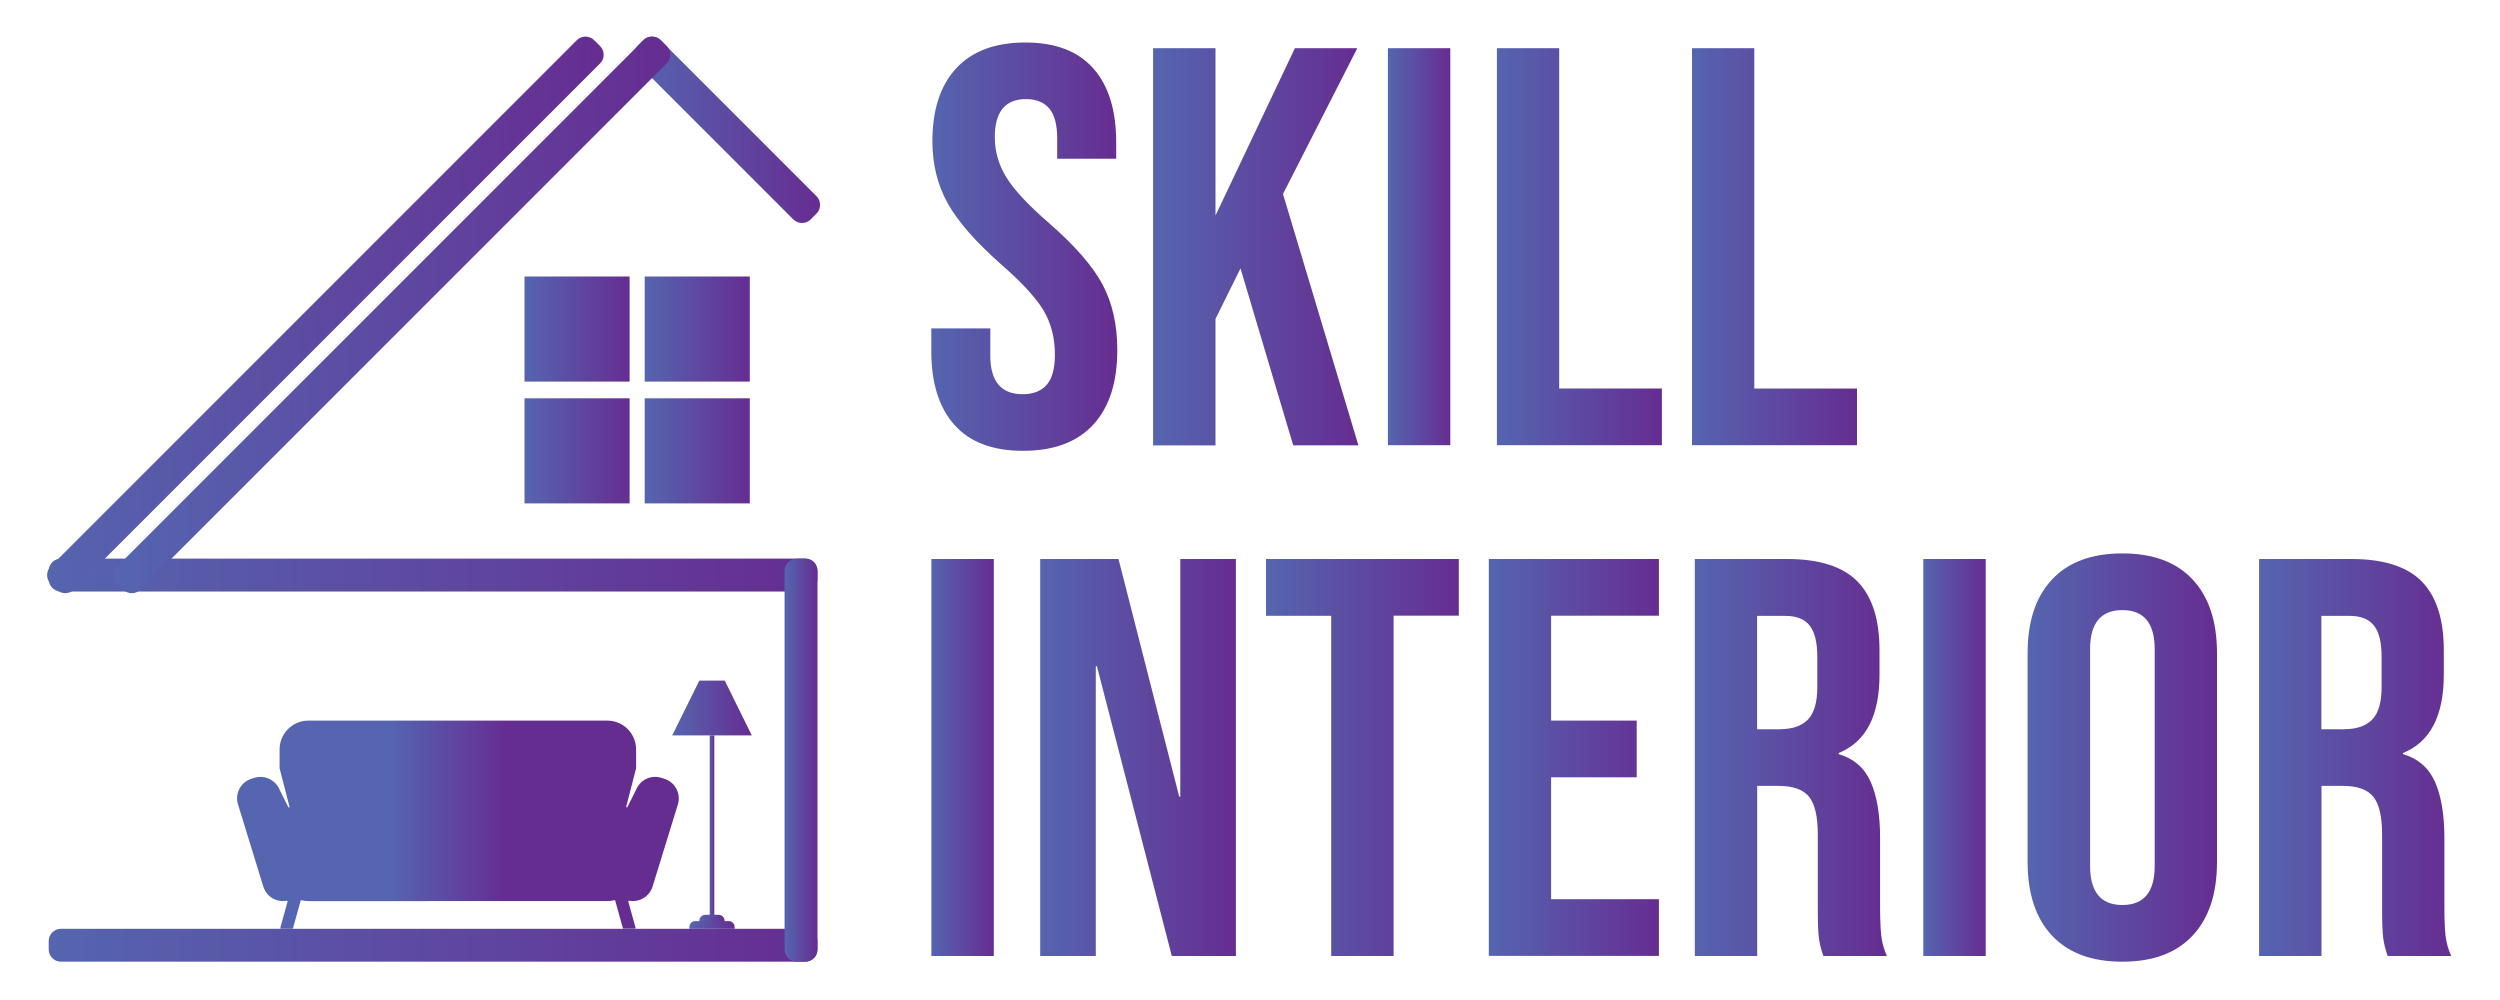 <?xml version="1.0" encoding="utf-8"?>
<!-- Generator: Adobe Illustrator 24.0.2, SVG Export Plug-In . SVG Version: 6.00 Build 0)  -->
<svg version="1.1" id="Layer_1" xmlns="http://www.w3.org/2000/svg" xmlns:xlink="http://www.w3.org/1999/xlink" x="0px" y="0px"
	 viewBox="0 0 250 100" style="enable-background:new 0 0 250 100;" xml:space="preserve">
<style type="text/css">
	.st0{fill:url(#SVGID_1_);}
	.st1{fill:url(#SVGID_2_);}
	.st2{fill:url(#SVGID_3_);}
	.st3{fill:url(#SVGID_4_);}
	.st4{fill:url(#SVGID_5_);}
	.st5{fill:url(#SVGID_6_);}
	.st6{fill:url(#SVGID_7_);}
	.st7{fill:url(#SVGID_8_);}
	.st8{fill:url(#SVGID_9_);}
	.st9{fill:url(#SVGID_10_);}
	.st10{fill:url(#SVGID_11_);}
	.st11{fill:url(#SVGID_12_);}
	.st12{fill:url(#SVGID_13_);}
	.st13{fill:url(#SVGID_14_);}
	.st14{fill:url(#SVGID_15_);}
	.st15{fill:url(#SVGID_16_);}
	.st16{fill:url(#SVGID_17_);}
	.st17{fill:url(#SVGID_18_);}
	.st18{fill:url(#SVGID_19_);}
	.st19{fill:url(#SVGID_20_);}
	.st20{fill:url(#SVGID_21_);}
	.st21{fill:url(#SVGID_22_);}
	.st22{fill:url(#SVGID_23_);}
	.st23{fill:url(#SVGID_24_);}
	.st24{fill:url(#SVGID_25_);}
	.st25{fill:url(#SVGID_26_);}
	.st26{fill:url(#SVGID_27_);}
	.st27{fill:url(#SVGID_28_);}
</style>
<g>
	<linearGradient id="SVGID_1_" gradientUnits="userSpaceOnUse" x1="23.715" y1="82.472" x2="67.88" y2="82.472">
		<stop  offset="0.345" style="stop-color:#5565AF"/>
		<stop  offset="0.611" style="stop-color:#662D91"/>
	</linearGradient>
	<path class="st0" d="M67.79,80.44l-2.53,8.21c-0.31,1.01-1.33,1.61-2.35,1.42c-0.05-0.01-0.09,0.03-0.08,0.08l0.73,2.64
		c0.01,0.04-0.02,0.08-0.06,0.08l-1.15,0c-0.03,0-0.05-0.02-0.06-0.05l-0.77-2.76c-0.01-0.03-0.04-0.05-0.08-0.04
		c-0.22,0.06-0.46,0.09-0.7,0.09H30.85c-0.24,0-0.48-0.03-0.7-0.09c-0.03-0.01-0.07,0.01-0.08,0.04l-0.77,2.76
		c-0.01,0.03-0.03,0.05-0.06,0.05l-1.15,0c-0.04,0-0.07-0.04-0.06-0.08l0.73-2.64c0.01-0.05-0.03-0.09-0.08-0.08
		c-1.02,0.2-2.04-0.4-2.35-1.42l-2.53-8.21c-0.34-1.09,0.28-2.24,1.36-2.57l0.28-0.09c0.91-0.28,1.86,0.1,2.35,0.86
		c0.06,0.1,0.12,0.21,0.17,0.33l0.87,1.74c0.03,0.07,0.14,0.03,0.12-0.04l-0.99-3.84c0-0.01,0-0.01,0-0.02v-1.87
		c0-1.59,1.29-2.88,2.88-2.88h29.89c1.59,0,2.88,1.29,2.88,2.88v1.87c0,0.01,0,0.01,0,0.02l-0.99,3.84
		c-0.02,0.07,0.09,0.11,0.12,0.04l0.87-1.74c0.05-0.12,0.1-0.22,0.17-0.33c0.48-0.77,1.44-1.15,2.35-0.86l0.28,0.09
		C67.51,78.2,68.12,79.36,67.79,80.44z"/>
	<g>
		<linearGradient id="SVGID_2_" gradientUnits="userSpaceOnUse" x1="67.217" y1="70.799" x2="75.181" y2="70.799">
			<stop  offset="0" style="stop-color:#5565AF"/>
			<stop  offset="1" style="stop-color:#662D91"/>
		</linearGradient>
		<path class="st1" d="M75.18,73.54h-7.96l2.69-5.43c0.02-0.03,0.04-0.05,0.08-0.05h2.43c0.03,0,0.06,0.02,0.08,0.05L75.18,73.54z"
			/>
		<linearGradient id="SVGID_3_" gradientUnits="userSpaceOnUse" x1="70.969" y1="82.718" x2="71.43" y2="82.718">
			<stop  offset="0" style="stop-color:#5565AF"/>
			<stop  offset="1" style="stop-color:#662D91"/>
		</linearGradient>
		<rect x="70.97" y="73.54" class="st2" width="0.46" height="18.36"/>
		<linearGradient id="SVGID_4_" gradientUnits="userSpaceOnUse" x1="69.93" y1="91.881" x2="72.469" y2="91.881">
			<stop  offset="0" style="stop-color:#5565AF"/>
			<stop  offset="1" style="stop-color:#662D91"/>
		</linearGradient>
		<path class="st3" d="M72.47,92.28h-2.54v-0.2c0-0.33,0.27-0.6,0.6-0.6h1.33c0.33,0,0.6,0.27,0.6,0.6V92.28z"/>
		<linearGradient id="SVGID_5_" gradientUnits="userSpaceOnUse" x1="68.94" y1="92.495" x2="73.458" y2="92.495">
			<stop  offset="0" style="stop-color:#5565AF"/>
			<stop  offset="1" style="stop-color:#662D91"/>
		</linearGradient>
		<path class="st4" d="M73.46,92.88h-4.52v-0.19c0-0.32,0.26-0.58,0.58-0.58h3.36c0.32,0,0.58,0.26,0.58,0.58V92.88z"/>
	</g>
	<g>
		<linearGradient id="SVGID_6_" gradientUnits="userSpaceOnUse" x1="93.135" y1="24.673" x2="111.738" y2="24.673">
			<stop  offset="0" style="stop-color:#5565AF"/>
			<stop  offset="1" style="stop-color:#662D91"/>
		</linearGradient>
		<path class="st5" d="M95.46,42.51c-1.55-1.72-2.33-4.19-2.33-7.4v-2.27h5.9v2.72c0,2.57,1.08,3.86,3.23,3.86
			c1.06,0,1.86-0.31,2.41-0.94c0.55-0.62,0.82-1.63,0.82-3.03c0-1.66-0.38-3.13-1.13-4.4c-0.76-1.27-2.16-2.79-4.2-4.57
			c-2.57-2.27-4.37-4.32-5.39-6.15c-1.02-1.83-1.53-3.9-1.53-6.21c0-3.14,0.79-5.57,2.38-7.29s3.89-2.58,6.92-2.58
			c2.99,0,5.25,0.86,6.78,2.58c1.53,1.72,2.3,4.19,2.3,7.4v1.64h-5.9v-2.04c0-1.36-0.27-2.35-0.79-2.98
			c-0.53-0.62-1.3-0.94-2.33-0.94c-2.08,0-3.12,1.27-3.12,3.8c0,1.44,0.39,2.78,1.16,4.03c0.77,1.25,2.18,2.76,4.23,4.54
			c2.61,2.27,4.4,4.33,5.39,6.18c0.98,1.85,1.47,4.03,1.47,6.52c0,3.25-0.8,5.75-2.41,7.49c-1.61,1.74-3.94,2.61-7,2.61
			C99.3,45.09,97.01,44.23,95.46,42.51z"/>
		<linearGradient id="SVGID_7_" gradientUnits="userSpaceOnUse" x1="115.311" y1="24.672" x2="135.842" y2="24.672">
			<stop  offset="0" style="stop-color:#5565AF"/>
			<stop  offset="1" style="stop-color:#662D91"/>
		</linearGradient>
		<path class="st6" d="M115.31,4.82h6.24v16.73l7.94-16.73h6.24L128.3,19.4l7.54,25.13h-6.52l-5.27-17.69l-2.5,5.05v12.65h-6.24
			V4.82z"/>
		<linearGradient id="SVGID_8_" gradientUnits="userSpaceOnUse" x1="138.79" y1="24.672" x2="145.029" y2="24.672">
			<stop  offset="0" style="stop-color:#5565AF"/>
			<stop  offset="1" style="stop-color:#662D91"/>
		</linearGradient>
		<path class="st7" d="M138.79,4.82h6.24v39.7h-6.24V4.82z"/>
		<linearGradient id="SVGID_9_" gradientUnits="userSpaceOnUse" x1="149.679" y1="24.672" x2="166.183" y2="24.672">
			<stop  offset="0" style="stop-color:#5565AF"/>
			<stop  offset="1" style="stop-color:#662D91"/>
		</linearGradient>
		<path class="st8" d="M149.68,4.82h6.24v34.03h10.27v5.67h-16.5V4.82z"/>
		<linearGradient id="SVGID_10_" gradientUnits="userSpaceOnUse" x1="169.188" y1="24.672" x2="185.693" y2="24.672">
			<stop  offset="0" style="stop-color:#5565AF"/>
			<stop  offset="1" style="stop-color:#662D91"/>
		</linearGradient>
		<path class="st9" d="M169.19,4.82h6.24v34.03h10.27v5.67h-16.5V4.82z"/>
	</g>
	<g>
		<linearGradient id="SVGID_11_" gradientUnits="userSpaceOnUse" x1="93.135" y1="75.754" x2="99.374" y2="75.754">
			<stop  offset="0" style="stop-color:#5565AF"/>
			<stop  offset="1" style="stop-color:#662D91"/>
		</linearGradient>
		<path class="st10" d="M93.14,55.9h6.24v39.7h-6.24V55.9z"/>
		<linearGradient id="SVGID_12_" gradientUnits="userSpaceOnUse" x1="104.024" y1="75.754" x2="123.591" y2="75.754">
			<stop  offset="0" style="stop-color:#5565AF"/>
			<stop  offset="1" style="stop-color:#662D91"/>
		</linearGradient>
		<path class="st11" d="M104.02,55.9h7.83l6.07,23.76h0.11V55.9h5.56v39.7h-6.41l-7.49-28.98h-0.11V95.6h-5.56V55.9z"/>
		<linearGradient id="SVGID_13_" gradientUnits="userSpaceOnUse" x1="126.596" y1="75.754" x2="145.88" y2="75.754">
			<stop  offset="0" style="stop-color:#5565AF"/>
			<stop  offset="1" style="stop-color:#662D91"/>
		</linearGradient>
		<path class="st12" d="M133.12,61.58h-6.52V55.9h19.28v5.67h-6.52V95.6h-6.24V61.58z"/>
		<linearGradient id="SVGID_14_" gradientUnits="userSpaceOnUse" x1="148.885" y1="75.754" x2="165.899" y2="75.754">
			<stop  offset="0" style="stop-color:#5565AF"/>
			<stop  offset="1" style="stop-color:#662D91"/>
		</linearGradient>
		<path class="st13" d="M148.88,55.9h17.01v5.67h-10.78v10.49h8.56v5.67h-8.56v12.19h10.78v5.67h-17.01V55.9z"/>
		<linearGradient id="SVGID_15_" gradientUnits="userSpaceOnUse" x1="169.472" y1="75.754" x2="188.699" y2="75.754">
			<stop  offset="0" style="stop-color:#5565AF"/>
			<stop  offset="1" style="stop-color:#662D91"/>
		</linearGradient>
		<path class="st14" d="M169.47,55.9h9.24c3.21,0,5.56,0.75,7.03,2.24c1.47,1.49,2.21,3.79,2.21,6.89v2.44
			c0,4.12-1.36,6.73-4.08,7.83v0.11c1.51,0.45,2.58,1.38,3.2,2.78c0.62,1.4,0.94,3.27,0.94,5.61v6.98c0,1.13,0.04,2.05,0.11,2.75
			c0.08,0.7,0.26,1.39,0.57,2.07h-6.35c-0.23-0.64-0.38-1.25-0.45-1.81c-0.08-0.57-0.11-1.59-0.11-3.06v-7.26
			c0-1.81-0.29-3.08-0.88-3.8c-0.59-0.72-1.6-1.08-3.03-1.08h-2.15V95.6h-6.24V55.9z M177.98,72.92c1.25,0,2.18-0.32,2.81-0.96
			c0.62-0.64,0.94-1.72,0.94-3.23v-3.06c0-1.44-0.26-2.48-0.77-3.12c-0.51-0.64-1.31-0.96-2.41-0.96h-2.84v11.34H177.98z"/>
		<linearGradient id="SVGID_16_" gradientUnits="userSpaceOnUse" x1="192.328" y1="75.754" x2="198.567" y2="75.754">
			<stop  offset="0" style="stop-color:#5565AF"/>
			<stop  offset="1" style="stop-color:#662D91"/>
		</linearGradient>
		<path class="st15" d="M192.33,55.9h6.24v39.7h-6.24V55.9z"/>
		<linearGradient id="SVGID_17_" gradientUnits="userSpaceOnUse" x1="202.763" y1="75.754" x2="221.706" y2="75.754">
			<stop  offset="0" style="stop-color:#5565AF"/>
			<stop  offset="1" style="stop-color:#662D91"/>
		</linearGradient>
		<path class="st16" d="M205.2,93.56c-1.63-1.74-2.44-4.2-2.44-7.37V65.32c0-3.18,0.81-5.63,2.44-7.37
			c1.63-1.74,3.97-2.61,7.03-2.61c3.06,0,5.41,0.87,7.03,2.61c1.63,1.74,2.44,4.2,2.44,7.37v20.87c0,3.18-0.81,5.63-2.44,7.37
			c-1.63,1.74-3.97,2.61-7.03,2.61C209.17,96.17,206.83,95.3,205.2,93.56z M215.47,86.59V64.92c0-2.61-1.08-3.91-3.23-3.91
			c-2.16,0-3.23,1.31-3.23,3.91v21.67c0,2.61,1.08,3.91,3.23,3.91C214.39,90.5,215.47,89.2,215.47,86.59z"/>
		<linearGradient id="SVGID_18_" gradientUnits="userSpaceOnUse" x1="225.902" y1="75.754" x2="245.129" y2="75.754">
			<stop  offset="0" style="stop-color:#5565AF"/>
			<stop  offset="1" style="stop-color:#662D91"/>
		</linearGradient>
		<path class="st17" d="M225.9,55.9h9.24c3.21,0,5.56,0.75,7.03,2.24c1.47,1.49,2.21,3.79,2.21,6.89v2.44
			c0,4.12-1.36,6.73-4.08,7.83v0.11c1.51,0.45,2.58,1.38,3.2,2.78c0.62,1.4,0.94,3.27,0.94,5.61v6.98c0,1.13,0.04,2.05,0.11,2.75
			c0.08,0.7,0.26,1.39,0.57,2.07h-6.35c-0.23-0.64-0.38-1.25-0.45-1.81c-0.08-0.57-0.11-1.59-0.11-3.06v-7.26
			c0-1.81-0.29-3.08-0.88-3.8c-0.59-0.72-1.6-1.08-3.03-1.08h-2.15V95.6h-6.24V55.9z M234.41,72.92c1.25,0,2.18-0.32,2.81-0.96
			c0.62-0.64,0.94-1.72,0.94-3.23v-3.06c0-1.44-0.26-2.48-0.77-3.12c-0.51-0.64-1.31-0.96-2.41-0.96h-2.84v11.34H234.41z"/>
	</g>
	<linearGradient id="SVGID_19_" gradientUnits="userSpaceOnUse" x1="4.871" y1="57.507" x2="81.748" y2="57.507">
		<stop  offset="0" style="stop-color:#5565AF"/>
		<stop  offset="1" style="stop-color:#662D91"/>
	</linearGradient>
	<path class="st18" d="M80.52,59.15H6.1c-0.68,0-1.23-0.55-1.23-1.23l0-0.83c0-0.68,0.55-1.23,1.23-1.23h74.41
		c0.68,0,1.23,0.55,1.23,1.23v0.83C81.75,58.6,81.2,59.15,80.52,59.15z"/>
	<linearGradient id="SVGID_20_" gradientUnits="userSpaceOnUse" x1="4.871" y1="94.526" x2="81.748" y2="94.526">
		<stop  offset="0" style="stop-color:#5565AF"/>
		<stop  offset="1" style="stop-color:#662D91"/>
	</linearGradient>
	<path class="st19" d="M80.52,96.17H6.1c-0.68,0-1.23-0.55-1.23-1.23l0-0.83c0-0.68,0.55-1.23,1.23-1.23h74.41
		c0.68,0,1.23,0.55,1.23,1.23v0.83C81.75,95.62,81.2,96.17,80.52,96.17z"/>
	<linearGradient id="SVGID_21_" gradientUnits="userSpaceOnUse" x1="78.457" y1="76.017" x2="81.748" y2="76.017">
		<stop  offset="0" style="stop-color:#5565AF"/>
		<stop  offset="1" style="stop-color:#662D91"/>
	</linearGradient>
	<path class="st20" d="M81.75,57.09v37.85c0,0.68-0.55,1.23-1.23,1.23h-0.83c-0.68,0-1.23-0.55-1.23-1.23V57.09
		c0-0.68,0.55-1.23,1.23-1.23h0.83C81.2,55.86,81.75,56.41,81.75,57.09z"/>
	<linearGradient id="SVGID_22_" gradientUnits="userSpaceOnUse" x1="63.366" y1="12.98" x2="82.013" y2="12.98">
		<stop  offset="0" style="stop-color:#5565AF"/>
		<stop  offset="1" style="stop-color:#662D91"/>
	</linearGradient>
	<path class="st21" d="M79.33,21.94l-15.6-15.6c-0.48-0.48-0.48-1.26,0-1.74l0.58-0.58c0.48-0.48,1.26-0.48,1.74,0l15.6,15.6
		c0.48,0.48,0.48,1.26,0,1.74l-0.58,0.58C80.59,22.42,79.81,22.42,79.33,21.94z"/>
	<linearGradient id="SVGID_23_" gradientUnits="userSpaceOnUse" x1="4.7" y1="31.49" x2="60.366" y2="31.49">
		<stop  offset="0" style="stop-color:#5565AF"/>
		<stop  offset="1" style="stop-color:#662D91"/>
	</linearGradient>
	<path class="st22" d="M60.01,6.34L7.39,58.96c-0.48,0.48-1.26,0.48-1.74,0l-0.58-0.58c-0.48-0.48-0.48-1.26,0-1.74L57.68,4.02
		c0.48-0.48,1.26-0.48,1.74,0l0.58,0.58C60.49,5.08,60.49,5.86,60.01,6.34z"/>
	<linearGradient id="SVGID_24_" gradientUnits="userSpaceOnUse" x1="11.367" y1="31.49" x2="67.034" y2="31.49">
		<stop  offset="0" style="stop-color:#5565AF"/>
		<stop  offset="1" style="stop-color:#662D91"/>
	</linearGradient>
	<path class="st23" d="M66.67,6.34L14.05,58.96c-0.48,0.48-1.26,0.48-1.74,0l-0.58-0.58c-0.48-0.48-0.48-1.26,0-1.74L64.35,4.02
		c0.48-0.48,1.26-0.48,1.74,0l0.58,0.58C67.15,5.08,67.15,5.86,66.67,6.34z"/>
	<g>
		<linearGradient id="SVGID_25_" gradientUnits="userSpaceOnUse" x1="52.446" y1="32.904" x2="62.958" y2="32.904">
			<stop  offset="0" style="stop-color:#5565AF"/>
			<stop  offset="1" style="stop-color:#662D91"/>
		</linearGradient>
		<rect x="52.45" y="27.65" class="st24" width="10.51" height="10.51"/>
		<linearGradient id="SVGID_26_" gradientUnits="userSpaceOnUse" x1="64.469" y1="32.904" x2="74.981" y2="32.904">
			<stop  offset="0" style="stop-color:#5565AF"/>
			<stop  offset="1" style="stop-color:#662D91"/>
		</linearGradient>
		<rect x="64.47" y="27.65" class="st25" width="10.51" height="10.51"/>
		<linearGradient id="SVGID_27_" gradientUnits="userSpaceOnUse" x1="52.446" y1="45.09" x2="62.958" y2="45.09">
			<stop  offset="0" style="stop-color:#5565AF"/>
			<stop  offset="1" style="stop-color:#662D91"/>
		</linearGradient>
		<rect x="52.45" y="39.83" class="st26" width="10.51" height="10.51"/>
		<linearGradient id="SVGID_28_" gradientUnits="userSpaceOnUse" x1="64.469" y1="45.09" x2="74.981" y2="45.09">
			<stop  offset="0" style="stop-color:#5565AF"/>
			<stop  offset="1" style="stop-color:#662D91"/>
		</linearGradient>
		<rect x="64.47" y="39.83" class="st27" width="10.51" height="10.51"/>
	</g>
</g>
</svg>
